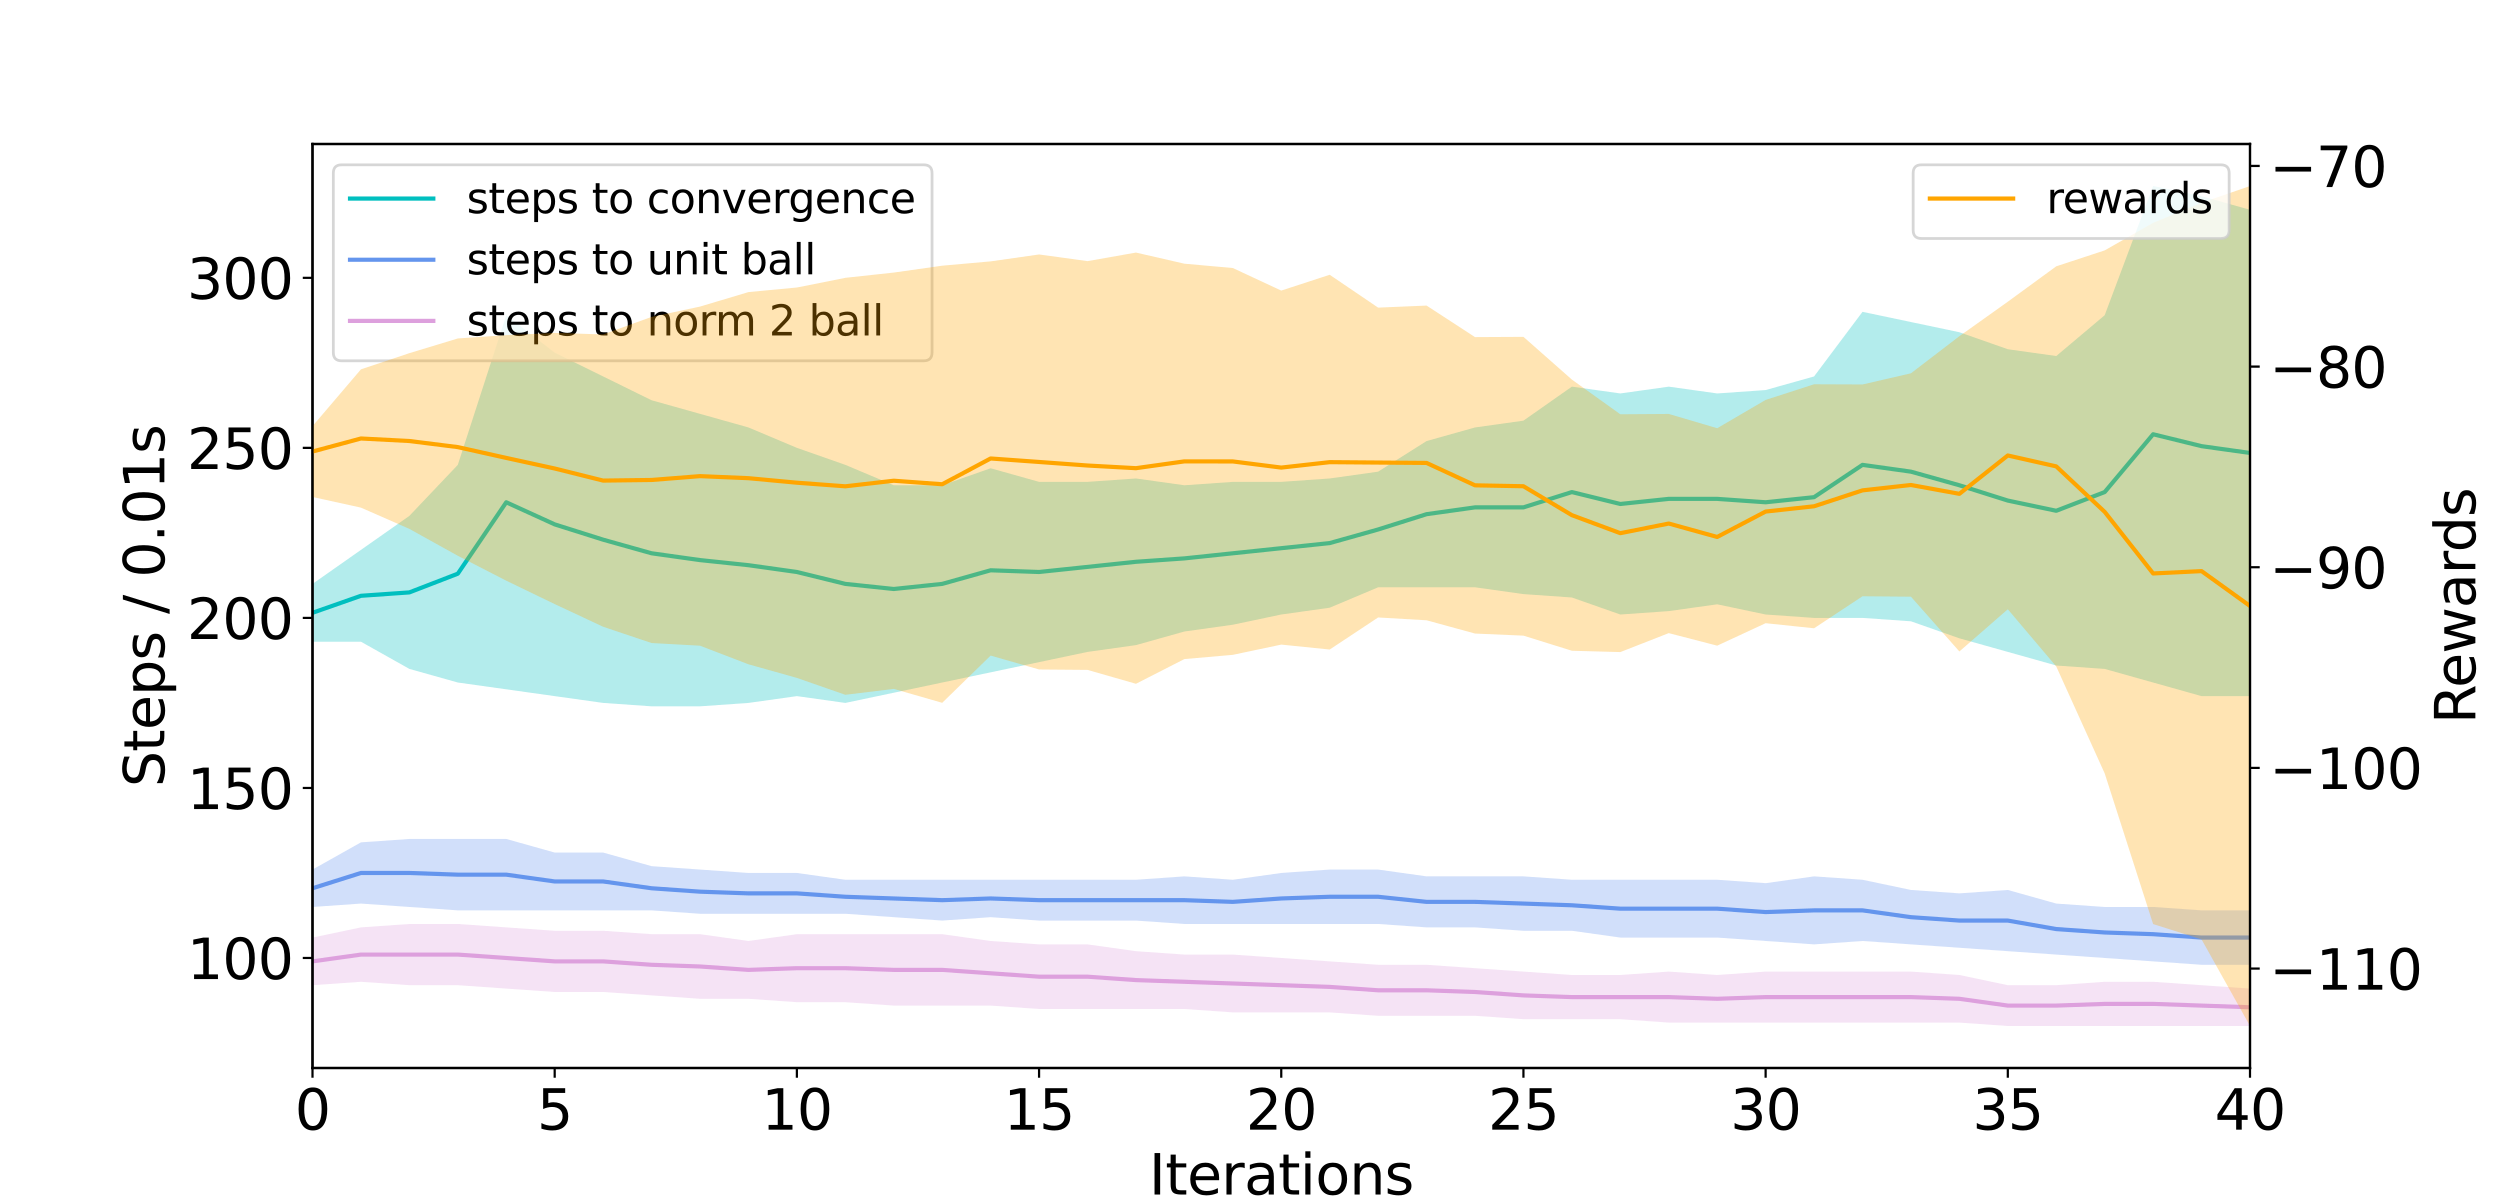 <?xml version="1.0" encoding="utf-8" standalone="no"?>
<!DOCTYPE svg PUBLIC "-//W3C//DTD SVG 1.1//EN"
  "http://www.w3.org/Graphics/SVG/1.1/DTD/svg11.dtd">
<svg xmlns:xlink="http://www.w3.org/1999/xlink" width="900pt" height="432pt" viewBox="0 0 900 432" xmlns="http://www.w3.org/2000/svg" version="1.1">
 <defs>
  <style type="text/css">*{stroke-linejoin: round; stroke-linecap: butt}</style>
 </defs>
 <g id="figure_1">
  <g id="patch_1">
   <path d="M 0 432 
L 900 432 
L 900 0 
L 0 0 
z
" style="fill: #ffffff"/>
  </g>
  <g id="axes_1">
   <g id="patch_2">
    <path d="M 112.5 384.48 
L 810 384.48 
L 810 51.84 
L 112.5 51.84 
z
" style="fill: #ffffff"/>
   </g>
   <g id="PolyCollection_1">
    <defs>
     <path id="m451f2cec51" d="M 112.5 -200.985 
L 112.5 -221.798 
L 129.938 -234.041 
L 147.375 -246.284 
L 164.812 -264.648 
L 182.25 -318.517 
L 199.688 -305.05 
L 217.125 -296.48 
L 234.562 -287.91 
L 252 -283.012 
L 269.438 -278.115 
L 286.875 -270.77 
L 304.312 -264.648 
L 321.75 -257.302 
L 339.188 -257.302 
L 356.625 -263.424 
L 374.062 -258.527 
L 391.5 -258.527 
L 408.938 -259.751 
L 426.375 -257.302 
L 443.812 -258.527 
L 461.25 -258.527 
L 478.688 -259.751 
L 496.125 -262.2 
L 513.562 -273.218 
L 531 -278.115 
L 548.438 -280.564 
L 565.875 -292.807 
L 583.312 -290.358 
L 600.75 -292.807 
L 618.188 -290.358 
L 635.625 -291.583 
L 653.062 -296.48 
L 670.5 -319.741 
L 687.938 -316.068 
L 705.375 -312.395 
L 722.812 -306.274 
L 740.25 -303.825 
L 757.688 -318.517 
L 775.125 -365.04 
L 792.562 -361.367 
L 810 -356.47 
L 810 -181.396 
L 810 -181.396 
L 792.562 -181.396 
L 775.125 -186.293 
L 757.688 -191.191 
L 740.25 -192.415 
L 722.812 -197.312 
L 705.375 -202.209 
L 687.938 -208.331 
L 670.5 -209.555 
L 653.062 -209.555 
L 635.625 -210.779 
L 618.188 -214.452 
L 600.75 -212.004 
L 583.312 -210.779 
L 565.875 -216.901 
L 548.438 -218.125 
L 531 -220.574 
L 513.562 -220.574 
L 496.125 -220.574 
L 478.688 -213.228 
L 461.25 -210.779 
L 443.812 -207.106 
L 426.375 -204.658 
L 408.938 -199.761 
L 391.5 -197.312 
L 374.062 -193.639 
L 356.625 -189.966 
L 339.188 -186.293 
L 321.75 -182.621 
L 304.312 -178.948 
L 286.875 -181.396 
L 269.438 -178.948 
L 252 -177.723 
L 234.562 -177.723 
L 217.125 -178.948 
L 199.688 -181.396 
L 182.25 -183.845 
L 164.812 -186.293 
L 147.375 -191.191 
L 129.938 -200.985 
L 112.5 -200.985 
z
"/>
    </defs>
    <g clip-path="url(#p6443e8d084)">
     <use xlink:href="#m451f2cec51" x="0" y="432" style="fill: #00bfbf; fill-opacity: 0.3"/>
    </g>
   </g>
   <g id="PolyCollection_2">
    <defs>
     <path id="m707c8d46fa" d="M 112.5 -105.49 
L 112.5 -118.957 
L 129.938 -128.752 
L 147.375 -129.976 
L 164.812 -129.976 
L 182.25 -129.976 
L 199.688 -125.079 
L 217.125 -125.079 
L 234.562 -120.182 
L 252 -118.957 
L 269.438 -117.733 
L 286.875 -117.733 
L 304.312 -115.285 
L 321.75 -115.285 
L 339.188 -115.285 
L 356.625 -115.285 
L 374.062 -115.285 
L 391.5 -115.285 
L 408.938 -115.285 
L 426.375 -116.509 
L 443.812 -115.285 
L 461.25 -117.733 
L 478.688 -118.957 
L 496.125 -118.957 
L 513.562 -116.509 
L 531 -116.509 
L 548.438 -116.509 
L 565.875 -115.285 
L 583.312 -115.285 
L 600.75 -115.285 
L 618.188 -115.285 
L 635.625 -114.06 
L 653.062 -116.509 
L 670.5 -115.285 
L 687.938 -111.612 
L 705.375 -110.387 
L 722.812 -111.612 
L 740.25 -106.714 
L 757.688 -105.49 
L 775.125 -105.49 
L 792.562 -104.266 
L 810 -104.266 
L 810 -84.677 
L 810 -84.677 
L 792.562 -84.677 
L 775.125 -85.902 
L 757.688 -87.126 
L 740.25 -88.35 
L 722.812 -89.574 
L 705.375 -90.799 
L 687.938 -92.023 
L 670.5 -93.247 
L 653.062 -92.023 
L 635.625 -93.247 
L 618.188 -94.472 
L 600.75 -94.472 
L 583.312 -94.472 
L 565.875 -96.92 
L 548.438 -96.92 
L 531 -98.144 
L 513.562 -98.144 
L 496.125 -99.369 
L 478.688 -99.369 
L 461.25 -99.369 
L 443.812 -99.369 
L 426.375 -99.369 
L 408.938 -100.593 
L 391.5 -100.593 
L 374.062 -100.593 
L 356.625 -101.817 
L 339.188 -100.593 
L 321.75 -101.817 
L 304.312 -103.042 
L 286.875 -103.042 
L 269.438 -103.042 
L 252 -103.042 
L 234.562 -104.266 
L 217.125 -104.266 
L 199.688 -104.266 
L 182.25 -104.266 
L 164.812 -104.266 
L 147.375 -105.49 
L 129.938 -106.714 
L 112.5 -105.49 
z
"/>
    </defs>
    <g clip-path="url(#p6443e8d084)">
     <use xlink:href="#m707c8d46fa" x="0" y="432" style="fill: #6495ed; fill-opacity: 0.3"/>
    </g>
   </g>
   <g id="PolyCollection_3">
    <defs>
     <path id="meb97c4ea0b" d="M 112.5 -77.331 
L 112.5 -94.472 
L 129.938 -98.144 
L 147.375 -99.369 
L 164.812 -99.369 
L 182.25 -98.144 
L 199.688 -96.92 
L 217.125 -96.92 
L 234.562 -95.696 
L 252 -95.696 
L 269.438 -93.247 
L 286.875 -95.696 
L 304.312 -95.696 
L 321.75 -95.696 
L 339.188 -95.696 
L 356.625 -93.247 
L 374.062 -92.023 
L 391.5 -92.023 
L 408.938 -89.574 
L 426.375 -88.35 
L 443.812 -88.35 
L 461.25 -87.126 
L 478.688 -85.902 
L 496.125 -84.677 
L 513.562 -84.677 
L 531 -83.453 
L 548.438 -82.229 
L 565.875 -81.004 
L 583.312 -81.004 
L 600.75 -82.229 
L 618.188 -81.004 
L 635.625 -82.229 
L 653.062 -82.229 
L 670.5 -82.229 
L 687.938 -82.229 
L 705.375 -81.004 
L 722.812 -77.331 
L 740.25 -77.331 
L 757.688 -78.556 
L 775.125 -78.556 
L 792.562 -77.331 
L 810 -76.107 
L 810 -62.64 
L 810 -62.64 
L 792.562 -62.64 
L 775.125 -62.64 
L 757.688 -62.64 
L 740.25 -62.64 
L 722.812 -62.64 
L 705.375 -63.864 
L 687.938 -63.864 
L 670.5 -63.864 
L 653.062 -63.864 
L 635.625 -63.864 
L 618.188 -63.864 
L 600.75 -63.864 
L 583.312 -65.089 
L 565.875 -65.089 
L 548.438 -65.089 
L 531 -66.313 
L 513.562 -66.313 
L 496.125 -66.313 
L 478.688 -67.537 
L 461.25 -67.537 
L 443.812 -67.537 
L 426.375 -68.761 
L 408.938 -68.761 
L 391.5 -68.761 
L 374.062 -68.761 
L 356.625 -69.986 
L 339.188 -69.986 
L 321.75 -69.986 
L 304.312 -71.21 
L 286.875 -71.21 
L 269.438 -72.434 
L 252 -72.434 
L 234.562 -73.659 
L 217.125 -74.883 
L 199.688 -74.883 
L 182.25 -76.107 
L 164.812 -77.331 
L 147.375 -77.331 
L 129.938 -78.556 
L 112.5 -77.331 
z
"/>
    </defs>
    <g clip-path="url(#p6443e8d084)">
     <use xlink:href="#meb97c4ea0b" x="0" y="432" style="fill: #dda0dd; fill-opacity: 0.3"/>
    </g>
   </g>
   <g id="matplotlib.axis_1">
    <g id="xtick_1">
     <g id="line2d_1">
      <defs>
       <path id="mbdd229ec8f" d="M 0 0 
L 0 3.5 
" style="stroke: #000000; stroke-width: 0.8"/>
      </defs>
      <g>
       <use xlink:href="#mbdd229ec8f" x="112.5" y="384.48" style="stroke: #000000; stroke-width: 0.8"/>
      </g>
     </g>
     <g id="text_1">
      <!-- 0 -->
      <g transform="translate(106.138 406.677) scale(0.2 -0.2)">
       <defs>
        <path id="DejaVuSans-30" d="M 2034 4250 
Q 1547 4250 1301 3770 
Q 1056 3291 1056 2328 
Q 1056 1369 1301 889 
Q 1547 409 2034 409 
Q 2525 409 2770 889 
Q 3016 1369 3016 2328 
Q 3016 3291 2770 3770 
Q 2525 4250 2034 4250 
z
M 2034 4750 
Q 2819 4750 3233 4129 
Q 3647 3509 3647 2328 
Q 3647 1150 3233 529 
Q 2819 -91 2034 -91 
Q 1250 -91 836 529 
Q 422 1150 422 2328 
Q 422 3509 836 4129 
Q 1250 4750 2034 4750 
z
" transform="scale(0.016)"/>
       </defs>
       <use xlink:href="#DejaVuSans-30"/>
      </g>
     </g>
    </g>
    <g id="xtick_2">
     <g id="line2d_2">
      <g>
       <use xlink:href="#mbdd229ec8f" x="199.688" y="384.48" style="stroke: #000000; stroke-width: 0.8"/>
      </g>
     </g>
     <g id="text_2">
      <!-- 5 -->
      <g transform="translate(193.325 406.677) scale(0.2 -0.2)">
       <defs>
        <path id="DejaVuSans-35" d="M 691 4666 
L 3169 4666 
L 3169 4134 
L 1269 4134 
L 1269 2991 
Q 1406 3038 1543 3061 
Q 1681 3084 1819 3084 
Q 2600 3084 3056 2656 
Q 3513 2228 3513 1497 
Q 3513 744 3044 326 
Q 2575 -91 1722 -91 
Q 1428 -91 1123 -41 
Q 819 9 494 109 
L 494 744 
Q 775 591 1075 516 
Q 1375 441 1709 441 
Q 2250 441 2565 725 
Q 2881 1009 2881 1497 
Q 2881 1984 2565 2268 
Q 2250 2553 1709 2553 
Q 1456 2553 1204 2497 
Q 953 2441 691 2322 
L 691 4666 
z
" transform="scale(0.016)"/>
       </defs>
       <use xlink:href="#DejaVuSans-35"/>
      </g>
     </g>
    </g>
    <g id="xtick_3">
     <g id="line2d_3">
      <g>
       <use xlink:href="#mbdd229ec8f" x="286.875" y="384.48" style="stroke: #000000; stroke-width: 0.8"/>
      </g>
     </g>
     <g id="text_3">
      <!-- 10 -->
      <g transform="translate(274.15 406.677) scale(0.2 -0.2)">
       <defs>
        <path id="DejaVuSans-31" d="M 794 531 
L 1825 531 
L 1825 4091 
L 703 3866 
L 703 4441 
L 1819 4666 
L 2450 4666 
L 2450 531 
L 3481 531 
L 3481 0 
L 794 0 
L 794 531 
z
" transform="scale(0.016)"/>
       </defs>
       <use xlink:href="#DejaVuSans-31"/>
       <use xlink:href="#DejaVuSans-30" x="63.623"/>
      </g>
     </g>
    </g>
    <g id="xtick_4">
     <g id="line2d_4">
      <g>
       <use xlink:href="#mbdd229ec8f" x="374.062" y="384.48" style="stroke: #000000; stroke-width: 0.8"/>
      </g>
     </g>
     <g id="text_4">
      <!-- 15 -->
      <g transform="translate(361.337 406.677) scale(0.2 -0.2)">
       <use xlink:href="#DejaVuSans-31"/>
       <use xlink:href="#DejaVuSans-35" x="63.623"/>
      </g>
     </g>
    </g>
    <g id="xtick_5">
     <g id="line2d_5">
      <g>
       <use xlink:href="#mbdd229ec8f" x="461.25" y="384.48" style="stroke: #000000; stroke-width: 0.8"/>
      </g>
     </g>
     <g id="text_5">
      <!-- 20 -->
      <g transform="translate(448.525 406.677) scale(0.2 -0.2)">
       <defs>
        <path id="DejaVuSans-32" d="M 1228 531 
L 3431 531 
L 3431 0 
L 469 0 
L 469 531 
Q 828 903 1448 1529 
Q 2069 2156 2228 2338 
Q 2531 2678 2651 2914 
Q 2772 3150 2772 3378 
Q 2772 3750 2511 3984 
Q 2250 4219 1831 4219 
Q 1534 4219 1204 4116 
Q 875 4013 500 3803 
L 500 4441 
Q 881 4594 1212 4672 
Q 1544 4750 1819 4750 
Q 2544 4750 2975 4387 
Q 3406 4025 3406 3419 
Q 3406 3131 3298 2873 
Q 3191 2616 2906 2266 
Q 2828 2175 2409 1742 
Q 1991 1309 1228 531 
z
" transform="scale(0.016)"/>
       </defs>
       <use xlink:href="#DejaVuSans-32"/>
       <use xlink:href="#DejaVuSans-30" x="63.623"/>
      </g>
     </g>
    </g>
    <g id="xtick_6">
     <g id="line2d_6">
      <g>
       <use xlink:href="#mbdd229ec8f" x="548.438" y="384.48" style="stroke: #000000; stroke-width: 0.8"/>
      </g>
     </g>
     <g id="text_6">
      <!-- 25 -->
      <g transform="translate(535.712 406.677) scale(0.2 -0.2)">
       <use xlink:href="#DejaVuSans-32"/>
       <use xlink:href="#DejaVuSans-35" x="63.623"/>
      </g>
     </g>
    </g>
    <g id="xtick_7">
     <g id="line2d_7">
      <g>
       <use xlink:href="#mbdd229ec8f" x="635.625" y="384.48" style="stroke: #000000; stroke-width: 0.8"/>
      </g>
     </g>
     <g id="text_7">
      <!-- 30 -->
      <g transform="translate(622.9 406.677) scale(0.2 -0.2)">
       <defs>
        <path id="DejaVuSans-33" d="M 2597 2516 
Q 3050 2419 3304 2112 
Q 3559 1806 3559 1356 
Q 3559 666 3084 287 
Q 2609 -91 1734 -91 
Q 1441 -91 1130 -33 
Q 819 25 488 141 
L 488 750 
Q 750 597 1062 519 
Q 1375 441 1716 441 
Q 2309 441 2620 675 
Q 2931 909 2931 1356 
Q 2931 1769 2642 2001 
Q 2353 2234 1838 2234 
L 1294 2234 
L 1294 2753 
L 1863 2753 
Q 2328 2753 2575 2939 
Q 2822 3125 2822 3475 
Q 2822 3834 2567 4026 
Q 2313 4219 1838 4219 
Q 1578 4219 1281 4162 
Q 984 4106 628 3988 
L 628 4550 
Q 988 4650 1302 4700 
Q 1616 4750 1894 4750 
Q 2613 4750 3031 4423 
Q 3450 4097 3450 3541 
Q 3450 3153 3228 2886 
Q 3006 2619 2597 2516 
z
" transform="scale(0.016)"/>
       </defs>
       <use xlink:href="#DejaVuSans-33"/>
       <use xlink:href="#DejaVuSans-30" x="63.623"/>
      </g>
     </g>
    </g>
    <g id="xtick_8">
     <g id="line2d_8">
      <g>
       <use xlink:href="#mbdd229ec8f" x="722.812" y="384.48" style="stroke: #000000; stroke-width: 0.8"/>
      </g>
     </g>
     <g id="text_8">
      <!-- 35 -->
      <g transform="translate(710.087 406.677) scale(0.2 -0.2)">
       <use xlink:href="#DejaVuSans-33"/>
       <use xlink:href="#DejaVuSans-35" x="63.623"/>
      </g>
     </g>
    </g>
    <g id="xtick_9">
     <g id="line2d_9">
      <g>
       <use xlink:href="#mbdd229ec8f" x="810" y="384.48" style="stroke: #000000; stroke-width: 0.8"/>
      </g>
     </g>
     <g id="text_9">
      <!-- 40 -->
      <g transform="translate(797.275 406.677) scale(0.2 -0.2)">
       <defs>
        <path id="DejaVuSans-34" d="M 2419 4116 
L 825 1625 
L 2419 1625 
L 2419 4116 
z
M 2253 4666 
L 3047 4666 
L 3047 1625 
L 3713 1625 
L 3713 1100 
L 3047 1100 
L 3047 0 
L 2419 0 
L 2419 1100 
L 313 1100 
L 313 1709 
L 2253 4666 
z
" transform="scale(0.016)"/>
       </defs>
       <use xlink:href="#DejaVuSans-34"/>
       <use xlink:href="#DejaVuSans-30" x="63.623"/>
      </g>
     </g>
    </g>
    <g id="text_10">
     <!-- Iterations -->
     <g transform="translate(413.623 430.033) scale(0.2 -0.2)">
      <defs>
       <path id="DejaVuSans-49" d="M 628 4666 
L 1259 4666 
L 1259 0 
L 628 0 
L 628 4666 
z
" transform="scale(0.016)"/>
       <path id="DejaVuSans-74" d="M 1172 4494 
L 1172 3500 
L 2356 3500 
L 2356 3053 
L 1172 3053 
L 1172 1153 
Q 1172 725 1289 603 
Q 1406 481 1766 481 
L 2356 481 
L 2356 0 
L 1766 0 
Q 1100 0 847 248 
Q 594 497 594 1153 
L 594 3053 
L 172 3053 
L 172 3500 
L 594 3500 
L 594 4494 
L 1172 4494 
z
" transform="scale(0.016)"/>
       <path id="DejaVuSans-65" d="M 3597 1894 
L 3597 1613 
L 953 1613 
Q 991 1019 1311 708 
Q 1631 397 2203 397 
Q 2534 397 2845 478 
Q 3156 559 3463 722 
L 3463 178 
Q 3153 47 2828 -22 
Q 2503 -91 2169 -91 
Q 1331 -91 842 396 
Q 353 884 353 1716 
Q 353 2575 817 3079 
Q 1281 3584 2069 3584 
Q 2775 3584 3186 3129 
Q 3597 2675 3597 1894 
z
M 3022 2063 
Q 3016 2534 2758 2815 
Q 2500 3097 2075 3097 
Q 1594 3097 1305 2825 
Q 1016 2553 972 2059 
L 3022 2063 
z
" transform="scale(0.016)"/>
       <path id="DejaVuSans-72" d="M 2631 2963 
Q 2534 3019 2420 3045 
Q 2306 3072 2169 3072 
Q 1681 3072 1420 2755 
Q 1159 2438 1159 1844 
L 1159 0 
L 581 0 
L 581 3500 
L 1159 3500 
L 1159 2956 
Q 1341 3275 1631 3429 
Q 1922 3584 2338 3584 
Q 2397 3584 2469 3576 
Q 2541 3569 2628 3553 
L 2631 2963 
z
" transform="scale(0.016)"/>
       <path id="DejaVuSans-61" d="M 2194 1759 
Q 1497 1759 1228 1600 
Q 959 1441 959 1056 
Q 959 750 1161 570 
Q 1363 391 1709 391 
Q 2188 391 2477 730 
Q 2766 1069 2766 1631 
L 2766 1759 
L 2194 1759 
z
M 3341 1997 
L 3341 0 
L 2766 0 
L 2766 531 
Q 2569 213 2275 61 
Q 1981 -91 1556 -91 
Q 1019 -91 701 211 
Q 384 513 384 1019 
Q 384 1609 779 1909 
Q 1175 2209 1959 2209 
L 2766 2209 
L 2766 2266 
Q 2766 2663 2505 2880 
Q 2244 3097 1772 3097 
Q 1472 3097 1187 3025 
Q 903 2953 641 2809 
L 641 3341 
Q 956 3463 1253 3523 
Q 1550 3584 1831 3584 
Q 2591 3584 2966 3190 
Q 3341 2797 3341 1997 
z
" transform="scale(0.016)"/>
       <path id="DejaVuSans-69" d="M 603 3500 
L 1178 3500 
L 1178 0 
L 603 0 
L 603 3500 
z
M 603 4863 
L 1178 4863 
L 1178 4134 
L 603 4134 
L 603 4863 
z
" transform="scale(0.016)"/>
       <path id="DejaVuSans-6f" d="M 1959 3097 
Q 1497 3097 1228 2736 
Q 959 2375 959 1747 
Q 959 1119 1226 758 
Q 1494 397 1959 397 
Q 2419 397 2687 759 
Q 2956 1122 2956 1747 
Q 2956 2369 2687 2733 
Q 2419 3097 1959 3097 
z
M 1959 3584 
Q 2709 3584 3137 3096 
Q 3566 2609 3566 1747 
Q 3566 888 3137 398 
Q 2709 -91 1959 -91 
Q 1206 -91 779 398 
Q 353 888 353 1747 
Q 353 2609 779 3096 
Q 1206 3584 1959 3584 
z
" transform="scale(0.016)"/>
       <path id="DejaVuSans-6e" d="M 3513 2113 
L 3513 0 
L 2938 0 
L 2938 2094 
Q 2938 2591 2744 2837 
Q 2550 3084 2163 3084 
Q 1697 3084 1428 2787 
Q 1159 2491 1159 1978 
L 1159 0 
L 581 0 
L 581 3500 
L 1159 3500 
L 1159 2956 
Q 1366 3272 1645 3428 
Q 1925 3584 2291 3584 
Q 2894 3584 3203 3211 
Q 3513 2838 3513 2113 
z
" transform="scale(0.016)"/>
       <path id="DejaVuSans-73" d="M 2834 3397 
L 2834 2853 
Q 2591 2978 2328 3040 
Q 2066 3103 1784 3103 
Q 1356 3103 1142 2972 
Q 928 2841 928 2578 
Q 928 2378 1081 2264 
Q 1234 2150 1697 2047 
L 1894 2003 
Q 2506 1872 2764 1633 
Q 3022 1394 3022 966 
Q 3022 478 2636 193 
Q 2250 -91 1575 -91 
Q 1294 -91 989 -36 
Q 684 19 347 128 
L 347 722 
Q 666 556 975 473 
Q 1284 391 1588 391 
Q 1994 391 2212 530 
Q 2431 669 2431 922 
Q 2431 1156 2273 1281 
Q 2116 1406 1581 1522 
L 1381 1569 
Q 847 1681 609 1914 
Q 372 2147 372 2553 
Q 372 3047 722 3315 
Q 1072 3584 1716 3584 
Q 2034 3584 2315 3537 
Q 2597 3491 2834 3397 
z
" transform="scale(0.016)"/>
      </defs>
      <use xlink:href="#DejaVuSans-49"/>
      <use xlink:href="#DejaVuSans-74" x="29.492"/>
      <use xlink:href="#DejaVuSans-65" x="68.701"/>
      <use xlink:href="#DejaVuSans-72" x="130.225"/>
      <use xlink:href="#DejaVuSans-61" x="171.338"/>
      <use xlink:href="#DejaVuSans-74" x="232.617"/>
      <use xlink:href="#DejaVuSans-69" x="271.826"/>
      <use xlink:href="#DejaVuSans-6f" x="299.609"/>
      <use xlink:href="#DejaVuSans-6e" x="360.791"/>
      <use xlink:href="#DejaVuSans-73" x="424.17"/>
     </g>
    </g>
   </g>
   <g id="matplotlib.axis_2">
    <g id="ytick_1">
     <g id="line2d_10">
      <defs>
       <path id="m85941d3001" d="M 0 0 
L -3.5 0 
" style="stroke: #000000; stroke-width: 0.8"/>
      </defs>
      <g>
       <use xlink:href="#m85941d3001" x="112.5" y="344.874" style="stroke: #000000; stroke-width: 0.8"/>
      </g>
     </g>
     <g id="text_11">
      <!-- 100 -->
      <g transform="translate(67.325 352.473) scale(0.2 -0.2)">
       <use xlink:href="#DejaVuSans-31"/>
       <use xlink:href="#DejaVuSans-30" x="63.623"/>
       <use xlink:href="#DejaVuSans-30" x="127.246"/>
      </g>
     </g>
    </g>
    <g id="ytick_2">
     <g id="line2d_11">
      <g>
       <use xlink:href="#m85941d3001" x="112.5" y="283.66" style="stroke: #000000; stroke-width: 0.8"/>
      </g>
     </g>
     <g id="text_12">
      <!-- 150 -->
      <g transform="translate(67.325 291.258) scale(0.2 -0.2)">
       <use xlink:href="#DejaVuSans-31"/>
       <use xlink:href="#DejaVuSans-35" x="63.623"/>
       <use xlink:href="#DejaVuSans-30" x="127.246"/>
      </g>
     </g>
    </g>
    <g id="ytick_3">
     <g id="line2d_12">
      <g>
       <use xlink:href="#m85941d3001" x="112.5" y="222.445" style="stroke: #000000; stroke-width: 0.8"/>
      </g>
     </g>
     <g id="text_13">
      <!-- 200 -->
      <g transform="translate(67.325 230.043) scale(0.2 -0.2)">
       <use xlink:href="#DejaVuSans-32"/>
       <use xlink:href="#DejaVuSans-30" x="63.623"/>
       <use xlink:href="#DejaVuSans-30" x="127.246"/>
      </g>
     </g>
    </g>
    <g id="ytick_4">
     <g id="line2d_13">
      <g>
       <use xlink:href="#m85941d3001" x="112.5" y="161.23" style="stroke: #000000; stroke-width: 0.8"/>
      </g>
     </g>
     <g id="text_14">
      <!-- 250 -->
      <g transform="translate(67.325 168.829) scale(0.2 -0.2)">
       <use xlink:href="#DejaVuSans-32"/>
       <use xlink:href="#DejaVuSans-35" x="63.623"/>
       <use xlink:href="#DejaVuSans-30" x="127.246"/>
      </g>
     </g>
    </g>
    <g id="ytick_5">
     <g id="line2d_14">
      <g>
       <use xlink:href="#m85941d3001" x="112.5" y="100.016" style="stroke: #000000; stroke-width: 0.8"/>
      </g>
     </g>
     <g id="text_15">
      <!-- 300 -->
      <g transform="translate(67.325 107.614) scale(0.2 -0.2)">
       <use xlink:href="#DejaVuSans-33"/>
       <use xlink:href="#DejaVuSans-30" x="63.623"/>
       <use xlink:href="#DejaVuSans-30" x="127.246"/>
      </g>
     </g>
    </g>
    <g id="text_16">
     <!-- Steps / 0.01s -->
     <g transform="translate(59.166 283.34) rotate(-90) scale(0.2 -0.2)">
      <defs>
       <path id="DejaVuSans-53" d="M 3425 4513 
L 3425 3897 
Q 3066 4069 2747 4153 
Q 2428 4238 2131 4238 
Q 1616 4238 1336 4038 
Q 1056 3838 1056 3469 
Q 1056 3159 1242 3001 
Q 1428 2844 1947 2747 
L 2328 2669 
Q 3034 2534 3370 2195 
Q 3706 1856 3706 1288 
Q 3706 609 3251 259 
Q 2797 -91 1919 -91 
Q 1588 -91 1214 -16 
Q 841 59 441 206 
L 441 856 
Q 825 641 1194 531 
Q 1563 422 1919 422 
Q 2459 422 2753 634 
Q 3047 847 3047 1241 
Q 3047 1584 2836 1778 
Q 2625 1972 2144 2069 
L 1759 2144 
Q 1053 2284 737 2584 
Q 422 2884 422 3419 
Q 422 4038 858 4394 
Q 1294 4750 2059 4750 
Q 2388 4750 2728 4690 
Q 3069 4631 3425 4513 
z
" transform="scale(0.016)"/>
       <path id="DejaVuSans-70" d="M 1159 525 
L 1159 -1331 
L 581 -1331 
L 581 3500 
L 1159 3500 
L 1159 2969 
Q 1341 3281 1617 3432 
Q 1894 3584 2278 3584 
Q 2916 3584 3314 3078 
Q 3713 2572 3713 1747 
Q 3713 922 3314 415 
Q 2916 -91 2278 -91 
Q 1894 -91 1617 61 
Q 1341 213 1159 525 
z
M 3116 1747 
Q 3116 2381 2855 2742 
Q 2594 3103 2138 3103 
Q 1681 3103 1420 2742 
Q 1159 2381 1159 1747 
Q 1159 1113 1420 752 
Q 1681 391 2138 391 
Q 2594 391 2855 752 
Q 3116 1113 3116 1747 
z
" transform="scale(0.016)"/>
       <path id="DejaVuSans-20" transform="scale(0.016)"/>
       <path id="DejaVuSans-2f" d="M 1625 4666 
L 2156 4666 
L 531 -594 
L 0 -594 
L 1625 4666 
z
" transform="scale(0.016)"/>
       <path id="DejaVuSans-2e" d="M 684 794 
L 1344 794 
L 1344 0 
L 684 0 
L 684 794 
z
" transform="scale(0.016)"/>
      </defs>
      <use xlink:href="#DejaVuSans-53"/>
      <use xlink:href="#DejaVuSans-74" x="63.477"/>
      <use xlink:href="#DejaVuSans-65" x="102.686"/>
      <use xlink:href="#DejaVuSans-70" x="164.209"/>
      <use xlink:href="#DejaVuSans-73" x="227.686"/>
      <use xlink:href="#DejaVuSans-20" x="279.785"/>
      <use xlink:href="#DejaVuSans-2f" x="311.572"/>
      <use xlink:href="#DejaVuSans-20" x="345.264"/>
      <use xlink:href="#DejaVuSans-30" x="377.051"/>
      <use xlink:href="#DejaVuSans-2e" x="440.674"/>
      <use xlink:href="#DejaVuSans-30" x="472.461"/>
      <use xlink:href="#DejaVuSans-31" x="536.084"/>
      <use xlink:href="#DejaVuSans-73" x="599.707"/>
     </g>
    </g>
   </g>
   <g id="line2d_15">
    <path d="M 112.5 220.609 
L 129.938 214.487 
L 147.375 213.263 
L 164.812 206.529 
L 182.25 180.819 
L 199.688 188.777 
L 217.125 194.286 
L 234.562 199.183 
L 252 201.632 
L 269.438 203.469 
L 286.875 205.917 
L 304.312 210.202 
L 321.75 212.039 
L 339.188 210.202 
L 356.625 205.305 
L 374.062 205.917 
L 391.5 204.081 
L 408.938 202.244 
L 426.375 201.02 
L 443.812 199.183 
L 461.25 197.347 
L 478.688 195.511 
L 496.125 190.613 
L 513.562 185.104 
L 531 182.656 
L 548.438 182.656 
L 565.875 177.146 
L 583.312 181.431 
L 600.75 179.595 
L 618.188 179.595 
L 635.625 180.819 
L 653.062 178.983 
L 670.5 167.352 
L 687.938 169.8 
L 705.375 174.698 
L 722.812 180.207 
L 740.25 183.88 
L 757.688 177.146 
L 775.125 156.333 
L 792.562 160.618 
L 810 163.067 
" clip-path="url(#p6443e8d084)" style="fill: none; stroke: #00bfbf; stroke-width: 1.5; stroke-linecap: square"/>
   </g>
   <g id="line2d_16">
    <path d="M 112.5 319.776 
L 129.938 314.267 
L 147.375 314.267 
L 164.812 314.879 
L 182.25 314.879 
L 199.688 317.328 
L 217.125 317.328 
L 234.562 319.776 
L 252 321 
L 269.438 321.613 
L 286.875 321.613 
L 304.312 322.837 
L 321.75 323.449 
L 339.188 324.061 
L 356.625 323.449 
L 374.062 324.061 
L 391.5 324.061 
L 408.938 324.061 
L 426.375 324.061 
L 443.812 324.673 
L 461.25 323.449 
L 478.688 322.837 
L 496.125 322.837 
L 513.562 324.673 
L 531 324.673 
L 548.438 325.286 
L 565.875 325.898 
L 583.312 327.122 
L 600.75 327.122 
L 618.188 327.122 
L 635.625 328.346 
L 653.062 327.734 
L 670.5 327.734 
L 687.938 330.183 
L 705.375 331.407 
L 722.812 331.407 
L 740.25 334.468 
L 757.688 335.692 
L 775.125 336.304 
L 792.562 337.528 
L 810 337.528 
" clip-path="url(#p6443e8d084)" style="fill: none; stroke: #6495ed; stroke-width: 1.5; stroke-linecap: square"/>
   </g>
   <g id="line2d_17">
    <path d="M 112.5 346.098 
L 129.938 343.65 
L 147.375 343.65 
L 164.812 343.65 
L 182.25 344.874 
L 199.688 346.098 
L 217.125 346.098 
L 234.562 347.323 
L 252 347.935 
L 269.438 349.159 
L 286.875 348.547 
L 304.312 348.547 
L 321.75 349.159 
L 339.188 349.159 
L 356.625 350.383 
L 374.062 351.608 
L 391.5 351.608 
L 408.938 352.832 
L 426.375 353.444 
L 443.812 354.056 
L 461.25 354.669 
L 478.688 355.281 
L 496.125 356.505 
L 513.562 356.505 
L 531 357.117 
L 548.438 358.341 
L 565.875 358.954 
L 583.312 358.954 
L 600.75 358.954 
L 618.188 359.566 
L 635.625 358.954 
L 653.062 358.954 
L 670.5 358.954 
L 687.938 358.954 
L 705.375 359.566 
L 722.812 362.014 
L 740.25 362.014 
L 757.688 361.402 
L 775.125 361.402 
L 792.562 362.014 
L 810 362.626 
" clip-path="url(#p6443e8d084)" style="fill: none; stroke: #dda0dd; stroke-width: 1.5; stroke-linecap: square"/>
   </g>
   <g id="patch_3">
    <path d="M 112.5 384.48 
L 112.5 51.84 
" style="fill: none; stroke: #000000; stroke-width: 0.8; stroke-linejoin: miter; stroke-linecap: square"/>
   </g>
   <g id="patch_4">
    <path d="M 810 384.48 
L 810 51.84 
" style="fill: none; stroke: #000000; stroke-width: 0.8; stroke-linejoin: miter; stroke-linecap: square"/>
   </g>
   <g id="patch_5">
    <path d="M 112.5 384.48 
L 810 384.48 
" style="fill: none; stroke: #000000; stroke-width: 0.8; stroke-linejoin: miter; stroke-linecap: square"/>
   </g>
   <g id="patch_6">
    <path d="M 112.5 51.84 
L 810 51.84 
" style="fill: none; stroke: #000000; stroke-width: 0.8; stroke-linejoin: miter; stroke-linecap: square"/>
   </g>
   <g id="legend_1">
    <g id="patch_7">
     <path d="M 123 129.892 
L 332.534 129.892 
Q 335.534 129.892 335.534 126.892 
L 335.534 62.34 
Q 335.534 59.34 332.534 59.34 
L 123 59.34 
Q 120 59.34 120 62.34 
L 120 126.892 
Q 120 129.892 123 129.892 
z
" style="fill: #ffffff; opacity: 0.8; stroke: #cccccc; stroke-linejoin: miter"/>
    </g>
    <g id="line2d_18">
     <path d="M 126 71.488 
L 141 71.488 
L 156 71.488 
" style="fill: none; stroke: #00bfbf; stroke-width: 1.5; stroke-linecap: square"/>
    </g>
    <g id="text_17">
     <!-- steps to convergence -->
     <g transform="translate(168 76.738) scale(0.15 -0.15)">
      <defs>
       <path id="DejaVuSans-63" d="M 3122 3366 
L 3122 2828 
Q 2878 2963 2633 3030 
Q 2388 3097 2138 3097 
Q 1578 3097 1268 2742 
Q 959 2388 959 1747 
Q 959 1106 1268 751 
Q 1578 397 2138 397 
Q 2388 397 2633 464 
Q 2878 531 3122 666 
L 3122 134 
Q 2881 22 2623 -34 
Q 2366 -91 2075 -91 
Q 1284 -91 818 406 
Q 353 903 353 1747 
Q 353 2603 823 3093 
Q 1294 3584 2113 3584 
Q 2378 3584 2631 3529 
Q 2884 3475 3122 3366 
z
" transform="scale(0.016)"/>
       <path id="DejaVuSans-76" d="M 191 3500 
L 800 3500 
L 1894 563 
L 2988 3500 
L 3597 3500 
L 2284 0 
L 1503 0 
L 191 3500 
z
" transform="scale(0.016)"/>
       <path id="DejaVuSans-67" d="M 2906 1791 
Q 2906 2416 2648 2759 
Q 2391 3103 1925 3103 
Q 1463 3103 1205 2759 
Q 947 2416 947 1791 
Q 947 1169 1205 825 
Q 1463 481 1925 481 
Q 2391 481 2648 825 
Q 2906 1169 2906 1791 
z
M 3481 434 
Q 3481 -459 3084 -895 
Q 2688 -1331 1869 -1331 
Q 1566 -1331 1297 -1286 
Q 1028 -1241 775 -1147 
L 775 -588 
Q 1028 -725 1275 -790 
Q 1522 -856 1778 -856 
Q 2344 -856 2625 -561 
Q 2906 -266 2906 331 
L 2906 616 
Q 2728 306 2450 153 
Q 2172 0 1784 0 
Q 1141 0 747 490 
Q 353 981 353 1791 
Q 353 2603 747 3093 
Q 1141 3584 1784 3584 
Q 2172 3584 2450 3431 
Q 2728 3278 2906 2969 
L 2906 3500 
L 3481 3500 
L 3481 434 
z
" transform="scale(0.016)"/>
      </defs>
      <use xlink:href="#DejaVuSans-73"/>
      <use xlink:href="#DejaVuSans-74" x="52.1"/>
      <use xlink:href="#DejaVuSans-65" x="91.309"/>
      <use xlink:href="#DejaVuSans-70" x="152.832"/>
      <use xlink:href="#DejaVuSans-73" x="216.309"/>
      <use xlink:href="#DejaVuSans-20" x="268.408"/>
      <use xlink:href="#DejaVuSans-74" x="300.195"/>
      <use xlink:href="#DejaVuSans-6f" x="339.404"/>
      <use xlink:href="#DejaVuSans-20" x="400.586"/>
      <use xlink:href="#DejaVuSans-63" x="432.373"/>
      <use xlink:href="#DejaVuSans-6f" x="487.354"/>
      <use xlink:href="#DejaVuSans-6e" x="548.535"/>
      <use xlink:href="#DejaVuSans-76" x="611.914"/>
      <use xlink:href="#DejaVuSans-65" x="671.094"/>
      <use xlink:href="#DejaVuSans-72" x="732.617"/>
      <use xlink:href="#DejaVuSans-67" x="771.98"/>
      <use xlink:href="#DejaVuSans-65" x="835.457"/>
      <use xlink:href="#DejaVuSans-6e" x="896.98"/>
      <use xlink:href="#DejaVuSans-63" x="960.359"/>
      <use xlink:href="#DejaVuSans-65" x="1015.34"/>
     </g>
    </g>
    <g id="line2d_19">
     <path d="M 126 93.505 
L 141 93.505 
L 156 93.505 
" style="fill: none; stroke: #6495ed; stroke-width: 1.5; stroke-linecap: square"/>
    </g>
    <g id="text_18">
     <!-- steps to unit ball -->
     <g transform="translate(168 98.755) scale(0.15 -0.15)">
      <defs>
       <path id="DejaVuSans-75" d="M 544 1381 
L 544 3500 
L 1119 3500 
L 1119 1403 
Q 1119 906 1312 657 
Q 1506 409 1894 409 
Q 2359 409 2629 706 
Q 2900 1003 2900 1516 
L 2900 3500 
L 3475 3500 
L 3475 0 
L 2900 0 
L 2900 538 
Q 2691 219 2414 64 
Q 2138 -91 1772 -91 
Q 1169 -91 856 284 
Q 544 659 544 1381 
z
M 1991 3584 
L 1991 3584 
z
" transform="scale(0.016)"/>
       <path id="DejaVuSans-62" d="M 3116 1747 
Q 3116 2381 2855 2742 
Q 2594 3103 2138 3103 
Q 1681 3103 1420 2742 
Q 1159 2381 1159 1747 
Q 1159 1113 1420 752 
Q 1681 391 2138 391 
Q 2594 391 2855 752 
Q 3116 1113 3116 1747 
z
M 1159 2969 
Q 1341 3281 1617 3432 
Q 1894 3584 2278 3584 
Q 2916 3584 3314 3078 
Q 3713 2572 3713 1747 
Q 3713 922 3314 415 
Q 2916 -91 2278 -91 
Q 1894 -91 1617 61 
Q 1341 213 1159 525 
L 1159 0 
L 581 0 
L 581 4863 
L 1159 4863 
L 1159 2969 
z
" transform="scale(0.016)"/>
       <path id="DejaVuSans-6c" d="M 603 4863 
L 1178 4863 
L 1178 0 
L 603 0 
L 603 4863 
z
" transform="scale(0.016)"/>
      </defs>
      <use xlink:href="#DejaVuSans-73"/>
      <use xlink:href="#DejaVuSans-74" x="52.1"/>
      <use xlink:href="#DejaVuSans-65" x="91.309"/>
      <use xlink:href="#DejaVuSans-70" x="152.832"/>
      <use xlink:href="#DejaVuSans-73" x="216.309"/>
      <use xlink:href="#DejaVuSans-20" x="268.408"/>
      <use xlink:href="#DejaVuSans-74" x="300.195"/>
      <use xlink:href="#DejaVuSans-6f" x="339.404"/>
      <use xlink:href="#DejaVuSans-20" x="400.586"/>
      <use xlink:href="#DejaVuSans-75" x="432.373"/>
      <use xlink:href="#DejaVuSans-6e" x="495.752"/>
      <use xlink:href="#DejaVuSans-69" x="559.131"/>
      <use xlink:href="#DejaVuSans-74" x="586.914"/>
      <use xlink:href="#DejaVuSans-20" x="626.123"/>
      <use xlink:href="#DejaVuSans-62" x="657.91"/>
      <use xlink:href="#DejaVuSans-61" x="721.387"/>
      <use xlink:href="#DejaVuSans-6c" x="782.666"/>
      <use xlink:href="#DejaVuSans-6c" x="810.449"/>
     </g>
    </g>
    <g id="line2d_20">
     <path d="M 126 115.522 
L 141 115.522 
L 156 115.522 
" style="fill: none; stroke: #dda0dd; stroke-width: 1.5; stroke-linecap: square"/>
    </g>
    <g id="text_19">
     <!-- steps to norm 2 ball -->
     <g transform="translate(168 120.772) scale(0.15 -0.15)">
      <defs>
       <path id="DejaVuSans-6d" d="M 3328 2828 
Q 3544 3216 3844 3400 
Q 4144 3584 4550 3584 
Q 5097 3584 5394 3201 
Q 5691 2819 5691 2113 
L 5691 0 
L 5113 0 
L 5113 2094 
Q 5113 2597 4934 2840 
Q 4756 3084 4391 3084 
Q 3944 3084 3684 2787 
Q 3425 2491 3425 1978 
L 3425 0 
L 2847 0 
L 2847 2094 
Q 2847 2600 2669 2842 
Q 2491 3084 2119 3084 
Q 1678 3084 1418 2786 
Q 1159 2488 1159 1978 
L 1159 0 
L 581 0 
L 581 3500 
L 1159 3500 
L 1159 2956 
Q 1356 3278 1631 3431 
Q 1906 3584 2284 3584 
Q 2666 3584 2933 3390 
Q 3200 3197 3328 2828 
z
" transform="scale(0.016)"/>
      </defs>
      <use xlink:href="#DejaVuSans-73"/>
      <use xlink:href="#DejaVuSans-74" x="52.1"/>
      <use xlink:href="#DejaVuSans-65" x="91.309"/>
      <use xlink:href="#DejaVuSans-70" x="152.832"/>
      <use xlink:href="#DejaVuSans-73" x="216.309"/>
      <use xlink:href="#DejaVuSans-20" x="268.408"/>
      <use xlink:href="#DejaVuSans-74" x="300.195"/>
      <use xlink:href="#DejaVuSans-6f" x="339.404"/>
      <use xlink:href="#DejaVuSans-20" x="400.586"/>
      <use xlink:href="#DejaVuSans-6e" x="432.373"/>
      <use xlink:href="#DejaVuSans-6f" x="495.752"/>
      <use xlink:href="#DejaVuSans-72" x="556.934"/>
      <use xlink:href="#DejaVuSans-6d" x="596.297"/>
      <use xlink:href="#DejaVuSans-20" x="693.709"/>
      <use xlink:href="#DejaVuSans-32" x="725.496"/>
      <use xlink:href="#DejaVuSans-20" x="789.119"/>
      <use xlink:href="#DejaVuSans-62" x="820.906"/>
      <use xlink:href="#DejaVuSans-61" x="884.383"/>
      <use xlink:href="#DejaVuSans-6c" x="945.662"/>
      <use xlink:href="#DejaVuSans-6c" x="973.445"/>
     </g>
    </g>
   </g>
  </g>
  <g id="axes_2">
   <g id="PolyCollection_4">
    <defs>
     <path id="m032822a276" d="M 112.5 -253.083 
L 112.5 -278.581 
L 129.938 -299.035 
L 147.375 -304.866 
L 164.812 -310.159 
L 182.25 -311.345 
L 199.688 -312.146 
L 217.125 -311.601 
L 234.562 -317.918 
L 252 -321.629 
L 269.438 -326.849 
L 286.875 -328.501 
L 304.312 -331.983 
L 321.75 -333.878 
L 339.188 -336.35 
L 356.625 -337.907 
L 374.062 -340.396 
L 391.5 -337.993 
L 408.938 -341.075 
L 426.375 -337.071 
L 443.812 -335.512 
L 461.25 -327.391 
L 478.688 -333.082 
L 496.125 -321.253 
L 513.562 -321.993 
L 531 -310.641 
L 548.438 -310.736 
L 565.875 -295.35 
L 583.312 -282.856 
L 600.75 -282.981 
L 618.188 -277.833 
L 635.625 -288.028 
L 653.062 -293.661 
L 670.5 -293.589 
L 687.938 -297.615 
L 705.375 -310.967 
L 722.812 -323.386 
L 740.25 -336.127 
L 757.688 -341.86 
L 775.125 -351.779 
L 792.562 -358.991 
L 810 -365.04 
L 810 -62.64 
L 810 -62.64 
L 792.562 -93.806 
L 775.125 -99.329 
L 757.688 -153.582 
L 740.25 -192.076 
L 722.812 -212.669 
L 705.375 -197.471 
L 687.938 -217.193 
L 670.5 -217.347 
L 653.062 -205.817 
L 635.625 -207.651 
L 618.188 -199.559 
L 600.75 -204.077 
L 583.312 -197.251 
L 565.875 -197.731 
L 548.438 -203.169 
L 531 -203.922 
L 513.562 -208.697 
L 496.125 -209.713 
L 478.688 -198.168 
L 461.25 -199.943 
L 443.812 -196.256 
L 426.375 -194.734 
L 408.938 -185.833 
L 391.5 -190.837 
L 374.062 -190.988 
L 356.625 -195.992 
L 339.188 -178.985 
L 321.75 -184.002 
L 304.312 -181.873 
L 286.875 -187.954 
L 269.438 -192.856 
L 252 -199.553 
L 234.562 -200.507 
L 217.125 -206.372 
L 199.688 -214.531 
L 182.25 -222.953 
L 164.812 -231.919 
L 147.375 -241.601 
L 129.938 -249.252 
L 112.5 -253.083 
z
"/>
    </defs>
    <g clip-path="url(#p6443e8d084)">
     <use xlink:href="#m032822a276" x="0" y="432" style="fill: #ffa500; fill-opacity: 0.3"/>
    </g>
   </g>
   <g id="matplotlib.axis_3">
    <g id="ytick_6">
     <g id="line2d_21">
      <defs>
       <path id="m17d0bc03eb" d="M 0 0 
L 3.5 0 
" style="stroke: #000000; stroke-width: 0.8"/>
      </defs>
      <g>
       <use xlink:href="#m17d0bc03eb" x="810" y="348.689" style="stroke: #000000; stroke-width: 0.8"/>
      </g>
     </g>
     <g id="text_20">
      <!-- −110 -->
      <g transform="translate(817 356.287) scale(0.2 -0.2)">
       <defs>
        <path id="DejaVuSans-2212" d="M 678 2272 
L 4684 2272 
L 4684 1741 
L 678 1741 
L 678 2272 
z
" transform="scale(0.016)"/>
       </defs>
       <use xlink:href="#DejaVuSans-2212"/>
       <use xlink:href="#DejaVuSans-31" x="83.789"/>
       <use xlink:href="#DejaVuSans-31" x="147.412"/>
       <use xlink:href="#DejaVuSans-30" x="211.035"/>
      </g>
     </g>
    </g>
    <g id="ytick_7">
     <g id="line2d_22">
      <g>
       <use xlink:href="#m17d0bc03eb" x="810" y="276.45" style="stroke: #000000; stroke-width: 0.8"/>
      </g>
     </g>
     <g id="text_21">
      <!-- −100 -->
      <g transform="translate(817 284.049) scale(0.2 -0.2)">
       <use xlink:href="#DejaVuSans-2212"/>
       <use xlink:href="#DejaVuSans-31" x="83.789"/>
       <use xlink:href="#DejaVuSans-30" x="147.412"/>
       <use xlink:href="#DejaVuSans-30" x="211.035"/>
      </g>
     </g>
    </g>
    <g id="ytick_8">
     <g id="line2d_23">
      <g>
       <use xlink:href="#m17d0bc03eb" x="810" y="204.212" style="stroke: #000000; stroke-width: 0.8"/>
      </g>
     </g>
     <g id="text_22">
      <!-- −90 -->
      <g transform="translate(817 211.811) scale(0.2 -0.2)">
       <defs>
        <path id="DejaVuSans-39" d="M 703 97 
L 703 672 
Q 941 559 1184 500 
Q 1428 441 1663 441 
Q 2288 441 2617 861 
Q 2947 1281 2994 2138 
Q 2813 1869 2534 1725 
Q 2256 1581 1919 1581 
Q 1219 1581 811 2004 
Q 403 2428 403 3163 
Q 403 3881 828 4315 
Q 1253 4750 1959 4750 
Q 2769 4750 3195 4129 
Q 3622 3509 3622 2328 
Q 3622 1225 3098 567 
Q 2575 -91 1691 -91 
Q 1453 -91 1209 -44 
Q 966 3 703 97 
z
M 1959 2075 
Q 2384 2075 2632 2365 
Q 2881 2656 2881 3163 
Q 2881 3666 2632 3958 
Q 2384 4250 1959 4250 
Q 1534 4250 1286 3958 
Q 1038 3666 1038 3163 
Q 1038 2656 1286 2365 
Q 1534 2075 1959 2075 
z
" transform="scale(0.016)"/>
       </defs>
       <use xlink:href="#DejaVuSans-2212"/>
       <use xlink:href="#DejaVuSans-39" x="83.789"/>
       <use xlink:href="#DejaVuSans-30" x="147.412"/>
      </g>
     </g>
    </g>
    <g id="ytick_9">
     <g id="line2d_24">
      <g>
       <use xlink:href="#m17d0bc03eb" x="810" y="131.974" style="stroke: #000000; stroke-width: 0.8"/>
      </g>
     </g>
     <g id="text_23">
      <!-- −80 -->
      <g transform="translate(817 139.573) scale(0.2 -0.2)">
       <defs>
        <path id="DejaVuSans-38" d="M 2034 2216 
Q 1584 2216 1326 1975 
Q 1069 1734 1069 1313 
Q 1069 891 1326 650 
Q 1584 409 2034 409 
Q 2484 409 2743 651 
Q 3003 894 3003 1313 
Q 3003 1734 2745 1975 
Q 2488 2216 2034 2216 
z
M 1403 2484 
Q 997 2584 770 2862 
Q 544 3141 544 3541 
Q 544 4100 942 4425 
Q 1341 4750 2034 4750 
Q 2731 4750 3128 4425 
Q 3525 4100 3525 3541 
Q 3525 3141 3298 2862 
Q 3072 2584 2669 2484 
Q 3125 2378 3379 2068 
Q 3634 1759 3634 1313 
Q 3634 634 3220 271 
Q 2806 -91 2034 -91 
Q 1263 -91 848 271 
Q 434 634 434 1313 
Q 434 1759 690 2068 
Q 947 2378 1403 2484 
z
M 1172 3481 
Q 1172 3119 1398 2916 
Q 1625 2713 2034 2713 
Q 2441 2713 2670 2916 
Q 2900 3119 2900 3481 
Q 2900 3844 2670 4047 
Q 2441 4250 2034 4250 
Q 1625 4250 1398 4047 
Q 1172 3844 1172 3481 
z
" transform="scale(0.016)"/>
       </defs>
       <use xlink:href="#DejaVuSans-2212"/>
       <use xlink:href="#DejaVuSans-38" x="83.789"/>
       <use xlink:href="#DejaVuSans-30" x="147.412"/>
      </g>
     </g>
    </g>
    <g id="ytick_10">
     <g id="line2d_25">
      <g>
       <use xlink:href="#m17d0bc03eb" x="810" y="59.736" style="stroke: #000000; stroke-width: 0.8"/>
      </g>
     </g>
     <g id="text_24">
      <!-- −70 -->
      <g transform="translate(817 67.335) scale(0.2 -0.2)">
       <defs>
        <path id="DejaVuSans-37" d="M 525 4666 
L 3525 4666 
L 3525 4397 
L 1831 0 
L 1172 0 
L 2766 4134 
L 525 4134 
L 525 4666 
z
" transform="scale(0.016)"/>
       </defs>
       <use xlink:href="#DejaVuSans-2212"/>
       <use xlink:href="#DejaVuSans-37" x="83.789"/>
       <use xlink:href="#DejaVuSans-30" x="147.412"/>
      </g>
     </g>
    </g>
    <g id="text_25">
     <!-- Rewards -->
     <g transform="translate(891.131 260.612) rotate(-90) scale(0.2 -0.2)">
      <defs>
       <path id="DejaVuSans-52" d="M 2841 2188 
Q 3044 2119 3236 1894 
Q 3428 1669 3622 1275 
L 4263 0 
L 3584 0 
L 2988 1197 
Q 2756 1666 2539 1819 
Q 2322 1972 1947 1972 
L 1259 1972 
L 1259 0 
L 628 0 
L 628 4666 
L 2053 4666 
Q 2853 4666 3247 4331 
Q 3641 3997 3641 3322 
Q 3641 2881 3436 2590 
Q 3231 2300 2841 2188 
z
M 1259 4147 
L 1259 2491 
L 2053 2491 
Q 2509 2491 2742 2702 
Q 2975 2913 2975 3322 
Q 2975 3731 2742 3939 
Q 2509 4147 2053 4147 
L 1259 4147 
z
" transform="scale(0.016)"/>
       <path id="DejaVuSans-77" d="M 269 3500 
L 844 3500 
L 1563 769 
L 2278 3500 
L 2956 3500 
L 3675 769 
L 4391 3500 
L 4966 3500 
L 4050 0 
L 3372 0 
L 2619 2869 
L 1863 0 
L 1184 0 
L 269 3500 
z
" transform="scale(0.016)"/>
       <path id="DejaVuSans-64" d="M 2906 2969 
L 2906 4863 
L 3481 4863 
L 3481 0 
L 2906 0 
L 2906 525 
Q 2725 213 2448 61 
Q 2172 -91 1784 -91 
Q 1150 -91 751 415 
Q 353 922 353 1747 
Q 353 2572 751 3078 
Q 1150 3584 1784 3584 
Q 2172 3584 2448 3432 
Q 2725 3281 2906 2969 
z
M 947 1747 
Q 947 1113 1208 752 
Q 1469 391 1925 391 
Q 2381 391 2643 752 
Q 2906 1113 2906 1747 
Q 2906 2381 2643 2742 
Q 2381 3103 1925 3103 
Q 1469 3103 1208 2742 
Q 947 2381 947 1747 
z
" transform="scale(0.016)"/>
      </defs>
      <use xlink:href="#DejaVuSans-52"/>
      <use xlink:href="#DejaVuSans-65" x="64.982"/>
      <use xlink:href="#DejaVuSans-77" x="126.506"/>
      <use xlink:href="#DejaVuSans-61" x="208.293"/>
      <use xlink:href="#DejaVuSans-72" x="269.572"/>
      <use xlink:href="#DejaVuSans-64" x="308.936"/>
      <use xlink:href="#DejaVuSans-73" x="372.412"/>
     </g>
    </g>
   </g>
   <g id="line2d_26">
    <path d="M 112.5 162.556 
L 129.938 157.857 
L 147.375 158.766 
L 164.812 160.961 
L 182.25 164.851 
L 199.688 168.661 
L 217.125 173.013 
L 234.562 172.788 
L 252 171.409 
L 269.438 172.147 
L 286.875 173.773 
L 304.312 175.072 
L 321.75 173.06 
L 339.188 174.332 
L 356.625 165.051 
L 374.062 166.308 
L 391.5 167.585 
L 408.938 168.546 
L 426.375 166.098 
L 443.812 166.116 
L 461.25 168.333 
L 478.688 166.375 
L 496.125 166.517 
L 513.562 166.655 
L 531 174.718 
L 548.438 175.048 
L 565.875 185.459 
L 583.312 191.947 
L 600.75 188.471 
L 618.188 193.304 
L 635.625 184.161 
L 653.062 182.261 
L 670.5 176.532 
L 687.938 174.596 
L 705.375 177.781 
L 722.812 163.972 
L 740.25 167.899 
L 757.688 184.279 
L 775.125 206.446 
L 792.562 205.601 
L 810 218.16 
" clip-path="url(#p6443e8d084)" style="fill: none; stroke: #ffa500; stroke-width: 1.5; stroke-linecap: square"/>
   </g>
   <g id="patch_8">
    <path d="M 112.5 384.48 
L 112.5 51.84 
" style="fill: none; stroke: #000000; stroke-width: 0.8; stroke-linejoin: miter; stroke-linecap: square"/>
   </g>
   <g id="patch_9">
    <path d="M 810 384.48 
L 810 51.84 
" style="fill: none; stroke: #000000; stroke-width: 0.8; stroke-linejoin: miter; stroke-linecap: square"/>
   </g>
   <g id="patch_10">
    <path d="M 112.5 384.48 
L 810 384.48 
" style="fill: none; stroke: #000000; stroke-width: 0.8; stroke-linejoin: miter; stroke-linecap: square"/>
   </g>
   <g id="patch_11">
    <path d="M 112.5 51.84 
L 810 51.84 
" style="fill: none; stroke: #000000; stroke-width: 0.8; stroke-linejoin: miter; stroke-linecap: square"/>
   </g>
   <g id="legend_2">
    <g id="patch_12">
     <path d="M 691.741 85.857 
L 799.5 85.857 
Q 802.5 85.857 802.5 82.857 
L 802.5 62.34 
Q 802.5 59.34 799.5 59.34 
L 691.741 59.34 
Q 688.741 59.34 688.741 62.34 
L 688.741 82.857 
Q 688.741 85.857 691.741 85.857 
z
" style="fill: #ffffff; opacity: 0.8; stroke: #cccccc; stroke-linejoin: miter"/>
    </g>
    <g id="line2d_27">
     <path d="M 694.741 71.488 
L 709.741 71.488 
L 724.741 71.488 
" style="fill: none; stroke: #ffa500; stroke-width: 1.5; stroke-linecap: square"/>
    </g>
    <g id="text_26">
     <!-- rewards -->
     <g transform="translate(736.741 76.738) scale(0.15 -0.15)">
      <use xlink:href="#DejaVuSans-72"/>
      <use xlink:href="#DejaVuSans-65" x="38.863"/>
      <use xlink:href="#DejaVuSans-77" x="100.387"/>
      <use xlink:href="#DejaVuSans-61" x="182.174"/>
      <use xlink:href="#DejaVuSans-72" x="243.453"/>
      <use xlink:href="#DejaVuSans-64" x="282.816"/>
      <use xlink:href="#DejaVuSans-73" x="346.293"/>
     </g>
    </g>
   </g>
  </g>
 </g>
 <defs>
  <clipPath id="p6443e8d084">
   <rect x="112.5" y="51.84" width="697.5" height="332.64"/>
  </clipPath>
 </defs>
</svg>
